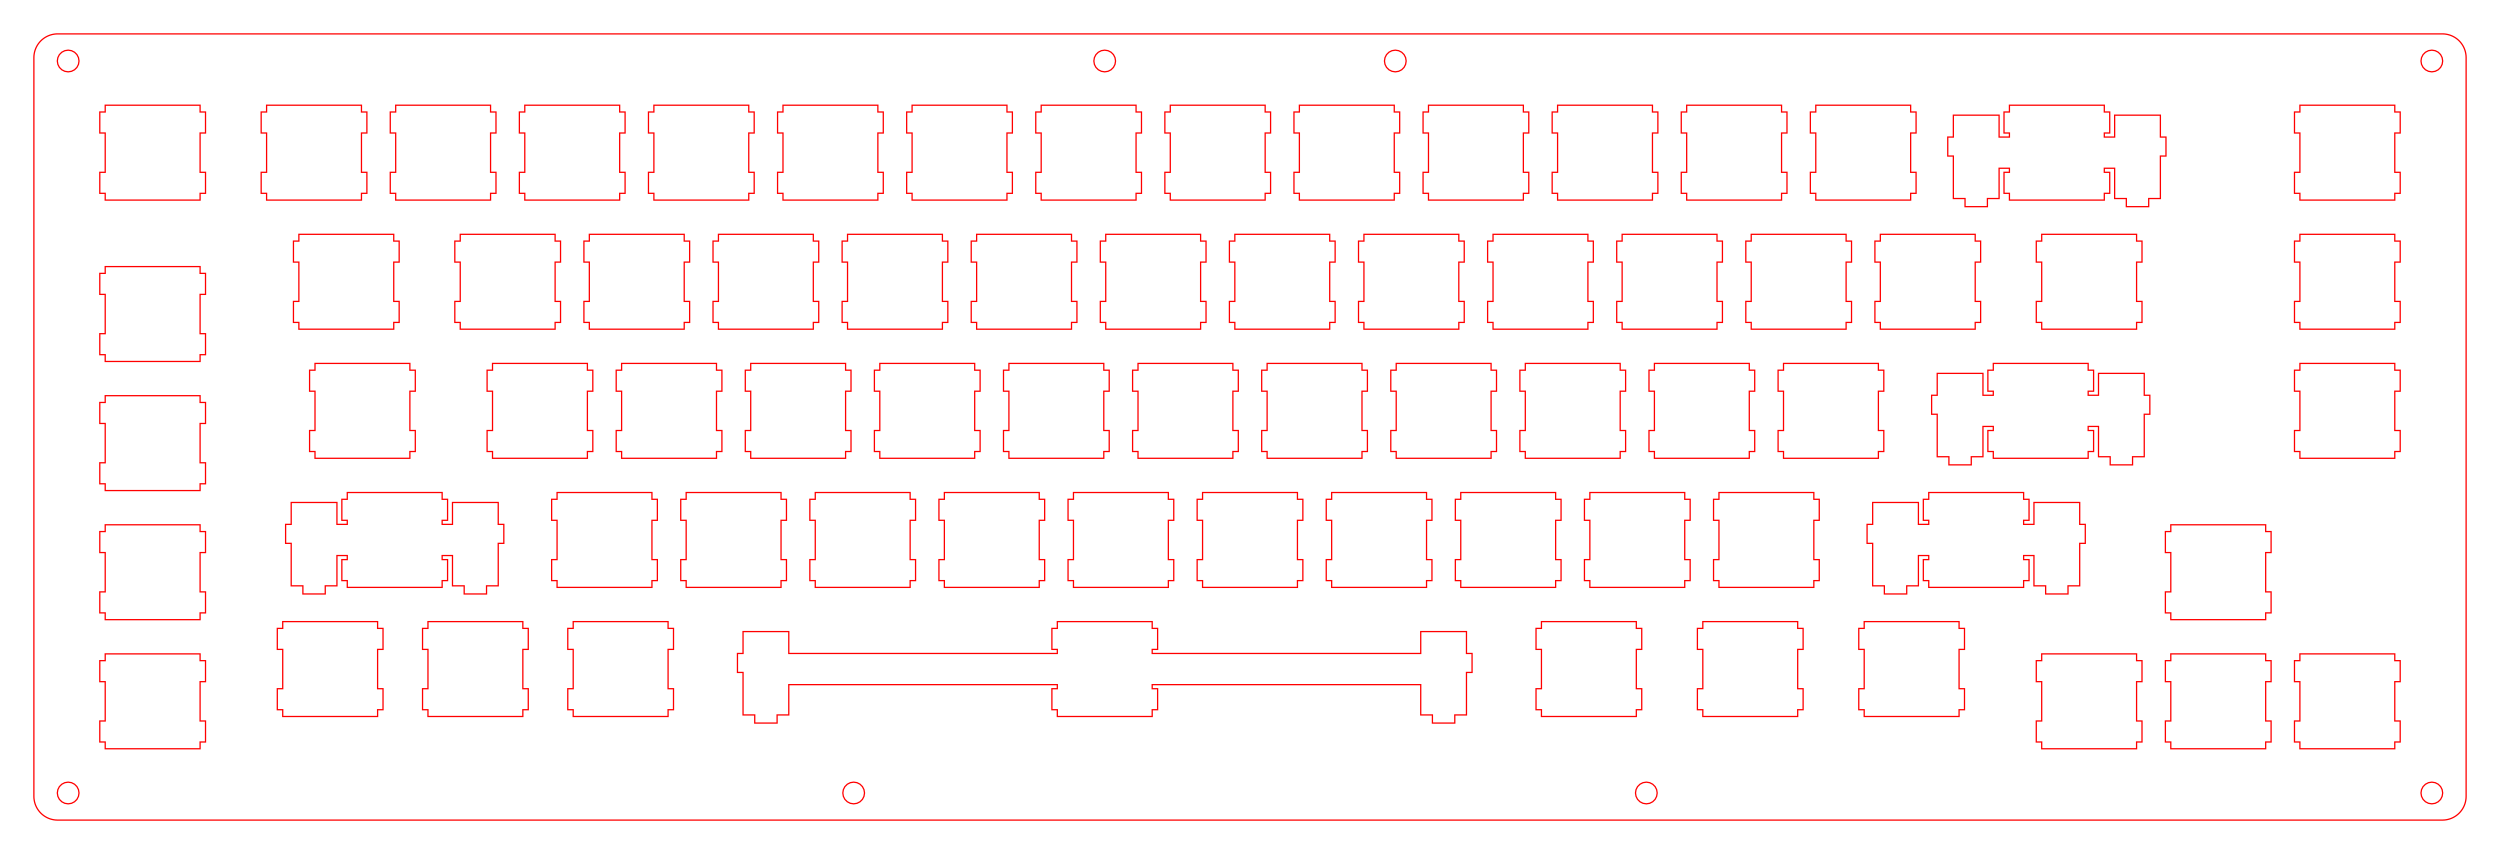 <?xml version="1.0" encoding="UTF-8" standalone="no"?>
<!-- Generated by SVGo -->

<svg
   xmlns:dc="http://purl.org/dc/elements/1.1/"
   xmlns:cc="http://creativecommons.org/ns#"
   xmlns:rdf="http://www.w3.org/1999/02/22-rdf-syntax-ns#"
   xmlns:svg="http://www.w3.org/2000/svg"
   xmlns="http://www.w3.org/2000/svg"
   xmlns:sodipodi="http://sodipodi.sourceforge.net/DTD/sodipodi-0.dtd"
   xmlns:inkscape="http://www.inkscape.org/namespaces/inkscape"
   width="368.902mm"
   height="126.014mm"
   viewBox="0.000 0.000 368.902 126.014"
   version="1.1"
   id="svg4668"
   sodipodi:docname="plate.svg"
   inkscape:version="0.92.1 r15371">
  <defs
     id="defs4672" />
  <sodipodi:namedview
     pagecolor="#ffffff"
     bordercolor="#666666"
     borderopacity="1"
     objecttolerance="10"
     gridtolerance="10"
     guidetolerance="10"
     inkscape:pageopacity="0"
     inkscape:pageshadow="2"
     inkscape:window-width="3000"
     inkscape:window-height="1936"
     id="namedview4670"
     showgrid="false"
     inkscape:zoom="1.1096443"
     inkscape:cx="833.22887"
     inkscape:cy="49.487729"
     inkscape:window-x="0"
     inkscape:window-y="32"
     inkscape:window-maximized="1"
     inkscape:current-layer="svg4668" />
  <polygon
     points="360.402,5.001 360.676,5.011 360.949,5.044 361.219,5.097 361.483,5.172 361.741,5.267 361.990,5.382 362.230,5.516 362.459,5.669 362.675,5.839 362.876,6.026 363.063,6.227 363.233,6.443 363.386,6.672 363.520,6.912 363.635,7.161 363.730,7.419 363.805,7.683 363.858,7.953 363.891,8.226 363.902,8.501 363.902,117.514 363.891,117.789 363.858,118.062 363.805,118.331 363.730,118.596 363.635,118.853 363.520,119.103 363.386,119.343 363.233,119.571 363.063,119.787 362.876,119.989 362.675,120.175 362.459,120.346 362.230,120.498 361.990,120.633 361.741,120.748 361.483,120.843 361.219,120.917 360.949,120.971 360.676,121.003 360.402,121.014 8.501,121.014 8.226,121.003 7.953,120.971 7.683,120.917 7.419,120.843 7.161,120.748 6.912,120.633 6.672,120.498 6.443,120.346 6.227,120.175 6.026,119.989 5.839,119.787 5.669,119.571 5.516,119.343 5.382,119.103 5.267,118.853 5.172,118.596 5.097,118.331 5.044,118.062 5.011,117.789 5.000,117.514 5.001,8.501 5.011,8.226 5.044,7.953 5.097,7.683 5.172,7.419 5.267,7.161 5.382,6.912 5.516,6.672 5.669,6.443 5.839,6.227 6.026,6.026 6.227,5.839 6.443,5.669 6.672,5.516 6.912,5.382 7.161,5.267 7.419,5.172 7.683,5.097 7.953,5.044 8.226,5.011 8.501,5.000"
     style="fill:none;stroke-width:0.05mm;stroke:red"
     id="polygon4506" />
  <polygon
     points="358.607,116.074 358.38,116.52 358.302,117.014 358.38,117.508 358.607,117.954 358.961,118.308 359.407,118.536 359.902,118.614 360.396,118.536 360.842,118.308 361.196,117.954 361.423,117.508 361.502,117.014 361.423,116.52 361.196,116.074 360.842,115.72 360.396,115.492 359.902,115.414 359.407,115.492 358.961,115.72 "
     style="fill:none;stroke:#ff0000;stroke-width:0.05mm"
     id="polygon4508"
     transform="translate(-1.058)" />
  <polygon
     points="242.440,115.492 241.994,115.720 241.640,116.074 241.413,116.520 241.335,117.014 241.413,117.508 241.640,117.954 241.994,118.308 242.440,118.536 242.935,118.614 243.429,118.536 243.875,118.308 244.229,117.954 244.456,117.508 244.535,117.014 244.456,116.520 244.229,116.074 243.875,115.720 243.429,115.492 242.935,115.414"
     style="fill:none;stroke-width:0.05mm;stroke:red"
     id="polygon4510" />
  <polygon
     points="125.473,115.492 125.027,115.720 124.673,116.074 124.446,116.520 124.368,117.014 124.446,117.508 124.673,117.954 125.027,118.308 125.473,118.536 125.968,118.614 126.462,118.536 126.908,118.308 127.262,117.954 127.489,117.508 127.568,117.014 127.489,116.520 127.262,116.074 126.908,115.720 126.462,115.492 125.968,115.414"
     style="fill:none;stroke-width:0.05mm;stroke:red"
     id="polygon4512" />
  <polygon
     points="7.706,116.074 7.479,116.52 7.4,117.014 7.479,117.508 7.706,117.954 8.059,118.308 8.506,118.536 9.001,118.614 9.495,118.536 9.941,118.308 10.295,117.954 10.522,117.508 10.601,117.014 10.522,116.52 10.295,116.074 9.941,115.72 9.495,115.492 9.001,115.414 8.506,115.492 8.059,115.72 "
     style="fill:none;stroke:#ff0000;stroke-width:0.05mm"
     id="polygon4514"
     transform="translate(1.058)" />
  <polygon
     points="15.525,96.488 15.525,97.488 14.725,97.488 14.725,100.588 15.525,100.588 15.525,106.388 14.725,106.388 14.725,109.488 15.525,109.488 15.525,110.488 29.526,110.488 29.526,109.488 30.326,109.488 30.326,106.388 29.526,106.388 29.526,100.588 30.326,100.588 30.326,97.488 29.526,97.488 29.526,96.488"
     style="fill:none;stroke-width:0.05mm;stroke:red"
     id="polygon4516" />
  <polygon
     points="301.275,96.488 301.275,97.488 300.475,97.488 300.475,100.588 301.275,100.588 301.275,106.388 300.475,106.388 300.475,109.488 301.275,109.488 301.275,110.488 315.275,110.488 315.275,109.488 316.075,109.488 316.075,106.388 315.275,106.388 315.275,100.588 316.075,100.588 316.075,97.488 315.275,97.488 315.275,96.488"
     style="fill:none;stroke-width:0.05mm;stroke:red"
     id="polygon4518" />
  <polygon
     points="320.325,96.488 320.325,97.488 319.525,97.488 319.525,100.588 320.325,100.588 320.325,106.388 319.525,106.388 319.525,109.488 320.325,109.488 320.325,110.488 334.325,110.488 334.325,109.488 335.125,109.488 335.125,106.388 334.325,106.388 334.325,100.588 335.125,100.588 335.125,97.488 334.325,97.488 334.325,96.488"
     style="fill:none;stroke-width:0.05mm;stroke:red"
     id="polygon4520" />
  <polygon
     points="339.375,96.488 339.375,97.488 338.575,97.488 338.575,100.588 339.375,100.588 339.375,106.388 338.575,106.388 338.575,109.488 339.375,109.488 339.375,110.488 353.375,110.488 353.375,109.488 354.175,109.488 354.175,106.388 353.375,106.388 353.375,100.588 354.175,100.588 354.175,97.488 353.375,97.488 353.375,96.488"
     style="fill:none;stroke-width:0.05mm;stroke:red"
     id="polygon4522" />
  <polygon
     points="156.019,91.726 156.019,92.726 155.219,92.726 155.219,95.826 156.019,95.826 156.019,96.426 116.394,96.426 116.394,93.196 109.644,93.196 109.644,96.426 108.819,96.426 108.819,99.226 109.644,99.226 109.644,105.496 111.369,105.496 111.369,106.696 114.669,106.696 114.669,105.496 116.394,105.496 116.394,101.026 156.019,101.026 156.019,101.626 155.219,101.626 155.219,104.726 156.019,104.726 156.019,105.726 170.019,105.726 170.019,104.726 170.819,104.726 170.819,101.626 170.019,101.626 170.019,101.026 209.644,101.026 209.644,105.496 211.369,105.496 211.369,106.696 214.669,106.696 214.669,105.496 216.394,105.496 216.394,99.226 217.219,99.226 217.219,96.426 216.394,96.426 216.394,93.196 209.644,93.196 209.644,96.426 170.019,96.426 170.019,95.826 170.819,95.826 170.819,92.726 170.019,92.726 170.019,91.726"
     style="fill:none;stroke-width:0.05mm;stroke:red"
     id="polygon4524" />
  <polygon
     points="41.719,91.726 41.719,92.726 40.919,92.726 40.919,95.826 41.719,95.826 41.719,101.626 40.919,101.626 40.919,104.726 41.719,104.726 41.719,105.726 55.719,105.726 55.719,104.726 56.519,104.726 56.519,101.626 55.719,101.626 55.719,95.826 56.519,95.826 56.519,92.726 55.719,92.726 55.719,91.726"
     style="fill:none;stroke-width:0.05mm;stroke:red"
     id="polygon4526" />
  <polygon
     points="63.151,91.726 63.151,92.726 62.351,92.726 62.351,95.826 63.151,95.826 63.151,101.626 62.351,101.626 62.351,104.726 63.151,104.726 63.151,105.726 77.151,105.726 77.151,104.726 77.951,104.726 77.951,101.626 77.151,101.626 77.151,95.826 77.951,95.826 77.951,92.726 77.151,92.726 77.151,91.726"
     style="fill:none;stroke-width:0.05mm;stroke:red"
     id="polygon4528" />
  <polygon
     points="84.582,91.726 84.582,92.726 83.782,92.726 83.782,95.826 84.582,95.826 84.582,101.626 83.782,101.626 83.782,104.726 84.582,104.726 84.582,105.726 98.582,105.726 98.582,104.726 99.382,104.726 99.382,101.626 98.582,101.626 98.582,95.826 99.382,95.826 99.382,92.726 98.582,92.726 98.582,91.726"
     style="fill:none;stroke-width:0.05mm;stroke:red"
     id="polygon4530" />
  <polygon
     points="227.457,91.726 227.457,92.726 226.657,92.726 226.657,95.826 227.457,95.826 227.457,101.626 226.657,101.626 226.657,104.726 227.457,104.726 227.457,105.726 241.457,105.726 241.457,104.726 242.257,104.726 242.257,101.626 241.457,101.626 241.457,95.826 242.257,95.826 242.257,92.726 241.457,92.726 241.457,91.726"
     style="fill:none;stroke-width:0.05mm;stroke:red"
     id="polygon4532" />
  <polygon
     points="251.269,91.726 251.269,92.726 250.469,92.726 250.469,95.826 251.269,95.826 251.269,101.626 250.469,101.626 250.469,104.726 251.269,104.726 251.269,105.726 265.269,105.726 265.269,104.726 266.069,104.726 266.069,101.626 265.269,101.626 265.269,95.826 266.069,95.826 266.069,92.726 265.269,92.726 265.269,91.726"
     style="fill:none;stroke-width:0.05mm;stroke:red"
     id="polygon4534" />
  <polygon
     points="275.082,91.726 275.082,92.726 274.282,92.726 274.282,95.826 275.082,95.826 275.082,101.626 274.282,101.626 274.282,104.726 275.082,104.726 275.082,105.726 289.082,105.726 289.082,104.726 289.882,104.726 289.882,101.626 289.082,101.626 289.082,95.826 289.882,95.826 289.882,92.726 289.082,92.726 289.082,91.726"
     style="fill:none;stroke-width:0.05mm;stroke:red"
     id="polygon4536" />
  <polygon
     points="15.525,77.438 15.525,78.438 14.725,78.438 14.725,81.538 15.525,81.538 15.525,87.338 14.725,87.338 14.725,90.438 15.525,90.438 15.525,91.438 29.526,91.438 29.526,90.438 30.326,90.438 30.326,87.338 29.526,87.338 29.526,81.538 30.326,81.538 30.326,78.438 29.526,78.438 29.526,77.438"
     style="fill:none;stroke-width:0.05mm;stroke:red"
     id="polygon4538" />
  <polygon
     points="320.325,77.438 320.325,78.438 319.525,78.438 319.525,81.538 320.325,81.538 320.325,87.338 319.525,87.338 319.525,90.438 320.325,90.438 320.325,91.438 334.325,91.438 334.325,90.438 335.125,90.438 335.125,87.338 334.325,87.338 334.325,81.538 335.125,81.538 335.125,78.438 334.325,78.438 334.325,77.438"
     style="fill:none;stroke-width:0.05mm;stroke:red"
     id="polygon4540" />
  <polygon
     points="51.244,72.676 51.244,73.676 50.444,73.676 50.444,76.776 51.244,76.776 51.244,77.376 49.719,77.376 49.719,74.146 42.969,74.146 42.969,77.376 42.144,77.376 42.144,80.176 42.969,80.176 42.969,86.446 44.694,86.446 44.694,87.646 47.994,87.646 47.994,86.446 49.719,86.446 49.719,81.976 51.244,81.976 51.244,82.576 50.444,82.576 50.444,85.676 51.244,85.676 51.244,86.676 65.243,86.676 65.243,85.676 66.044,85.676 66.044,82.576 65.243,82.576 65.243,81.976 66.769,81.976 66.769,86.446 68.494,86.446 68.494,87.646 71.794,87.646 71.794,86.446 73.519,86.446 73.519,80.176 74.344,80.176 74.344,77.376 73.519,77.376 73.519,74.146 66.769,74.146 66.769,77.376 65.243,77.376 65.243,76.776 66.044,76.776 66.044,73.676 65.243,73.676 65.243,72.676"
     style="fill:none;stroke-width:0.05mm;stroke:red"
     id="polygon4542" />
  <polygon
     points="284.607,72.676 284.607,73.676 283.807,73.676 283.807,76.776 284.607,76.776 284.607,77.376 283.082,77.376 283.082,74.146 276.332,74.146 276.332,77.376 275.507,77.376 275.507,80.176 276.332,80.176 276.332,86.446 278.057,86.446 278.057,87.646 281.357,87.646 281.357,86.446 283.082,86.446 283.082,81.976 284.607,81.976 284.607,82.576 283.807,82.576 283.807,85.676 284.607,85.676 284.607,86.676 298.607,86.676 298.607,85.676 299.407,85.676 299.407,82.576 298.607,82.576 298.607,81.976 300.132,81.976 300.132,86.446 301.857,86.446 301.857,87.646 305.157,87.646 305.157,86.446 306.882,86.446 306.882,80.176 307.707,80.176 307.707,77.376 306.882,77.376 306.882,74.146 300.132,74.146 300.132,77.376 298.607,77.376 298.607,76.776 299.407,76.776 299.407,73.676 298.607,73.676 298.607,72.676"
     style="fill:none;stroke-width:0.05mm;stroke:red"
     id="polygon4544" />
  <polygon
     points="82.201,72.676 82.201,73.676 81.401,73.676 81.401,76.776 82.201,76.776 82.201,82.576 81.401,82.576 81.401,85.676 82.201,85.676 82.201,86.676 96.201,86.676 96.201,85.676 97.001,85.676 97.001,82.576 96.201,82.576 96.201,76.776 97.001,76.776 97.001,73.676 96.201,73.676 96.201,72.676"
     style="fill:none;stroke-width:0.05mm;stroke:red"
     id="polygon4546" />
  <polygon
     points="101.251,72.676 101.251,73.676 100.451,73.676 100.451,76.776 101.251,76.776 101.251,82.576 100.451,82.576 100.451,85.676 101.251,85.676 101.251,86.676 115.251,86.676 115.251,85.676 116.051,85.676 116.051,82.576 115.251,82.576 115.251,76.776 116.051,76.776 116.051,73.676 115.251,73.676 115.251,72.676"
     style="fill:none;stroke-width:0.05mm;stroke:red"
     id="polygon4548" />
  <polygon
     points="120.301,72.676 120.301,73.676 119.501,73.676 119.501,76.776 120.301,76.776 120.301,82.576 119.501,82.576 119.501,85.676 120.301,85.676 120.301,86.676 134.301,86.676 134.301,85.676 135.101,85.676 135.101,82.576 134.301,82.576 134.301,76.776 135.101,76.776 135.101,73.676 134.301,73.676 134.301,72.676"
     style="fill:none;stroke-width:0.05mm;stroke:red"
     id="polygon4550" />
  <polygon
     points="139.351,72.676 139.351,73.676 138.551,73.676 138.551,76.776 139.351,76.776 139.351,82.576 138.551,82.576 138.551,85.676 139.351,85.676 139.351,86.676 153.351,86.676 153.351,85.676 154.151,85.676 154.151,82.576 153.351,82.576 153.351,76.776 154.151,76.776 154.151,73.676 153.351,73.676 153.351,72.676"
     style="fill:none;stroke-width:0.05mm;stroke:red"
     id="polygon4552" />
  <polygon
     points="158.401,72.676 158.401,73.676 157.601,73.676 157.601,76.776 158.401,76.776 158.401,82.576 157.601,82.576 157.601,85.676 158.401,85.676 158.401,86.676 172.401,86.676 172.401,85.676 173.201,85.676 173.201,82.576 172.401,82.576 172.401,76.776 173.201,76.776 173.201,73.676 172.401,73.676 172.401,72.676"
     style="fill:none;stroke-width:0.05mm;stroke:red"
     id="polygon4554" />
  <polygon
     points="177.451,72.676 177.451,73.676 176.651,73.676 176.651,76.776 177.451,76.776 177.451,82.576 176.651,82.576 176.651,85.676 177.451,85.676 177.451,86.676 191.451,86.676 191.451,85.676 192.251,85.676 192.251,82.576 191.451,82.576 191.451,76.776 192.251,76.776 192.251,73.676 191.451,73.676 191.451,72.676"
     style="fill:none;stroke-width:0.05mm;stroke:red"
     id="polygon4556" />
  <polygon
     points="196.501,72.676 196.501,73.676 195.701,73.676 195.701,76.776 196.501,76.776 196.501,82.576 195.701,82.576 195.701,85.676 196.501,85.676 196.501,86.676 210.501,86.676 210.501,85.676 211.301,85.676 211.301,82.576 210.501,82.576 210.501,76.776 211.301,76.776 211.301,73.676 210.501,73.676 210.501,72.676"
     style="fill:none;stroke-width:0.05mm;stroke:red"
     id="polygon4558" />
  <polygon
     points="215.551,72.676 215.551,73.676 214.751,73.676 214.751,76.776 215.551,76.776 215.551,82.576 214.751,82.576 214.751,85.676 215.551,85.676 215.551,86.676 229.551,86.676 229.551,85.676 230.351,85.676 230.351,82.576 229.551,82.576 229.551,76.776 230.351,76.776 230.351,73.676 229.551,73.676 229.551,72.676"
     style="fill:none;stroke-width:0.05mm;stroke:red"
     id="polygon4560" />
  <polygon
     points="234.601,72.676 234.601,73.676 233.801,73.676 233.801,76.776 234.601,76.776 234.601,82.576 233.801,82.576 233.801,85.676 234.601,85.676 234.601,86.676 248.601,86.676 248.601,85.676 249.401,85.676 249.401,82.576 248.601,82.576 248.601,76.776 249.401,76.776 249.401,73.676 248.601,73.676 248.601,72.676"
     style="fill:none;stroke-width:0.05mm;stroke:red"
     id="polygon4562" />
  <polygon
     points="253.651,72.676 253.651,73.676 252.851,73.676 252.851,76.776 253.651,76.776 253.651,82.576 252.851,82.576 252.851,85.676 253.651,85.676 253.651,86.676 267.651,86.676 267.651,85.676 268.451,85.676 268.451,82.576 267.651,82.576 267.651,76.776 268.451,76.776 268.451,73.676 267.651,73.676 267.651,72.676"
     style="fill:none;stroke-width:0.05mm;stroke:red"
     id="polygon4564" />
  <polygon
     points="15.525,58.388 15.525,59.388 14.725,59.388 14.725,62.488 15.525,62.488 15.525,68.288 14.725,68.288 14.725,71.388 15.525,71.388 15.525,72.388 29.526,72.388 29.526,71.388 30.326,71.388 30.326,68.288 29.526,68.288 29.526,62.488 30.326,62.488 30.326,59.388 29.526,59.388 29.526,58.388"
     style="fill:none;stroke-width:0.05mm;stroke:red"
     id="polygon4566" />
  <polygon
     points="294.132,53.626 294.132,54.626 293.332,54.626 293.332,57.726 294.132,57.726 294.132,58.326 292.607,58.326 292.607,55.096 285.857,55.096 285.857,58.326 285.032,58.326 285.032,61.126 285.857,61.126 285.857,67.396 287.582,67.396 287.582,68.596 290.882,68.596 290.882,67.396 292.607,67.396 292.607,62.926 294.132,62.926 294.132,63.526 293.332,63.526 293.332,66.626 294.132,66.626 294.132,67.626 308.132,67.626 308.132,66.626 308.932,66.626 308.932,63.526 308.132,63.526 308.132,62.926 309.657,62.926 309.657,67.396 311.382,67.396 311.382,68.596 314.682,68.596 314.682,67.396 316.407,67.396 316.407,61.126 317.232,61.126 317.232,58.326 316.407,58.326 316.407,55.096 309.657,55.096 309.657,58.326 308.132,58.326 308.132,57.726 308.932,57.726 308.932,54.626 308.132,54.626 308.132,53.626"
     style="fill:none;stroke-width:0.05mm;stroke:red"
     id="polygon4568" />
  <polygon
     points="46.482,53.626 46.482,54.626 45.682,54.626 45.682,57.726 46.482,57.726 46.482,63.526 45.682,63.526 45.682,66.626 46.482,66.626 46.482,67.626 60.482,67.626 60.482,66.626 61.282,66.626 61.282,63.526 60.482,63.526 60.482,57.726 61.282,57.726 61.282,54.626 60.482,54.626 60.482,53.626"
     style="fill:none;stroke-width:0.05mm;stroke:red"
     id="polygon4570" />
  <polygon
     points="72.676,53.626 72.676,54.626 71.876,54.626 71.876,57.726 72.676,57.726 72.676,63.526 71.876,63.526 71.876,66.626 72.676,66.626 72.676,67.626 86.676,67.626 86.676,66.626 87.476,66.626 87.476,63.526 86.676,63.526 86.676,57.726 87.476,57.726 87.476,54.626 86.676,54.626 86.676,53.626"
     style="fill:none;stroke-width:0.05mm;stroke:red"
     id="polygon4572" />
  <polygon
     points="91.726,53.626 91.726,54.626 90.926,54.626 90.926,57.726 91.726,57.726 91.726,63.526 90.926,63.526 90.926,66.626 91.726,66.626 91.726,67.626 105.726,67.626 105.726,66.626 106.526,66.626 106.526,63.526 105.726,63.526 105.726,57.726 106.526,57.726 106.526,54.626 105.726,54.626 105.726,53.626"
     style="fill:none;stroke-width:0.05mm;stroke:red"
     id="polygon4574" />
  <polygon
     points="110.776,53.626 110.776,54.626 109.976,54.626 109.976,57.726 110.776,57.726 110.776,63.526 109.976,63.526 109.976,66.626 110.776,66.626 110.776,67.626 124.776,67.626 124.776,66.626 125.576,66.626 125.576,63.526 124.776,63.526 124.776,57.726 125.576,57.726 125.576,54.626 124.776,54.626 124.776,53.626"
     style="fill:none;stroke-width:0.05mm;stroke:red"
     id="polygon4576" />
  <polygon
     points="129.825,53.626 129.825,54.626 129.026,54.626 129.026,57.726 129.825,57.726 129.825,63.526 129.026,63.526 129.026,66.626 129.825,66.626 129.825,67.626 143.826,67.626 143.826,66.626 144.626,66.626 144.626,63.526 143.826,63.526 143.826,57.726 144.626,57.726 144.626,54.626 143.826,54.626 143.826,53.626"
     style="fill:none;stroke-width:0.05mm;stroke:red"
     id="polygon4578" />
  <polygon
     points="148.876,53.626 148.876,54.626 148.076,54.626 148.076,57.726 148.876,57.726 148.876,63.526 148.076,63.526 148.076,66.626 148.876,66.626 148.876,67.626 162.876,67.626 162.876,66.626 163.676,66.626 163.676,63.526 162.876,63.526 162.876,57.726 163.676,57.726 163.676,54.626 162.876,54.626 162.876,53.626"
     style="fill:none;stroke-width:0.05mm;stroke:red"
     id="polygon4580" />
  <polygon
     points="167.926,53.626 167.926,54.626 167.126,54.626 167.126,57.726 167.926,57.726 167.926,63.526 167.126,63.526 167.126,66.626 167.926,66.626 167.926,67.626 181.926,67.626 181.926,66.626 182.726,66.626 182.726,63.526 181.926,63.526 181.926,57.726 182.726,57.726 182.726,54.626 181.926,54.626 181.926,53.626"
     style="fill:none;stroke-width:0.05mm;stroke:red"
     id="polygon4582" />
  <polygon
     points="186.976,53.626 186.976,54.626 186.176,54.626 186.176,57.726 186.976,57.726 186.976,63.526 186.176,63.526 186.176,66.626 186.976,66.626 186.976,67.626 200.976,67.626 200.976,66.626 201.776,66.626 201.776,63.526 200.976,63.526 200.976,57.726 201.776,57.726 201.776,54.626 200.976,54.626 200.976,53.626"
     style="fill:none;stroke-width:0.05mm;stroke:red"
     id="polygon4584" />
  <polygon
     points="206.026,53.626 206.026,54.626 205.226,54.626 205.226,57.726 206.026,57.726 206.026,63.526 205.226,63.526 205.226,66.626 206.026,66.626 206.026,67.626 220.026,67.626 220.026,66.626 220.826,66.626 220.826,63.526 220.026,63.526 220.026,57.726 220.826,57.726 220.826,54.626 220.026,54.626 220.026,53.626"
     style="fill:none;stroke-width:0.05mm;stroke:red"
     id="polygon4586" />
  <polygon
     points="225.076,53.626 225.076,54.626 224.276,54.626 224.276,57.726 225.076,57.726 225.076,63.526 224.276,63.526 224.276,66.626 225.076,66.626 225.076,67.626 239.076,67.626 239.076,66.626 239.876,66.626 239.876,63.526 239.076,63.526 239.076,57.726 239.876,57.726 239.876,54.626 239.076,54.626 239.076,53.626"
     style="fill:none;stroke-width:0.05mm;stroke:red"
     id="polygon4588" />
  <polygon
     points="244.126,53.626 244.126,54.626 243.326,54.626 243.326,57.726 244.126,57.726 244.126,63.526 243.326,63.526 243.326,66.626 244.126,66.626 244.126,67.626 258.126,67.626 258.126,66.626 258.926,66.626 258.926,63.526 258.126,63.526 258.126,57.726 258.926,57.726 258.926,54.626 258.126,54.626 258.126,53.626"
     style="fill:none;stroke-width:0.05mm;stroke:red"
     id="polygon4590" />
  <polygon
     points="263.176,53.626 263.176,54.626 262.376,54.626 262.376,57.726 263.176,57.726 263.176,63.526 262.376,63.526 262.376,66.626 263.176,66.626 263.176,67.626 277.176,67.626 277.176,66.626 277.976,66.626 277.976,63.526 277.176,63.526 277.176,57.726 277.976,57.726 277.976,54.626 277.176,54.626 277.176,53.626"
     style="fill:none;stroke-width:0.05mm;stroke:red"
     id="polygon4592" />
  <polygon
     points="339.376,53.626 339.376,54.626 338.576,54.626 338.576,57.726 339.376,57.726 339.376,63.526 338.576,63.526 338.576,66.626 339.376,66.626 339.376,67.626 353.376,67.626 353.376,66.626 354.176,66.626 354.176,63.526 353.376,63.526 353.376,57.726 354.176,57.726 354.176,54.626 353.376,54.626 353.376,53.626"
     style="fill:none;stroke-width:0.05mm;stroke:red"
     id="polygon4594" />
  <polygon
     points="15.525,39.338 15.525,40.338 14.725,40.338 14.725,43.438 15.525,43.438 15.525,49.238 14.725,49.238 14.725,52.338 15.525,52.338 15.525,53.338 29.526,53.338 29.526,52.338 30.326,52.338 30.326,49.238 29.526,49.238 29.526,43.438 30.326,43.438 30.326,40.338 29.526,40.338 29.526,39.338"
     style="fill:none;stroke-width:0.05mm;stroke:red"
     id="polygon4596" />
  <polygon
     points="44.101,34.576 44.101,35.576 43.301,35.576 43.301,38.676 44.101,38.676 44.101,44.476 43.301,44.476 43.301,47.576 44.101,47.576 44.101,48.576 58.101,48.576 58.101,47.576 58.901,47.576 58.901,44.476 58.101,44.476 58.101,38.676 58.901,38.676 58.901,35.576 58.101,35.576 58.101,34.576"
     style="fill:none;stroke-width:0.05mm;stroke:red"
     id="polygon4598" />
  <polygon
     points="67.913,34.576 67.913,35.576 67.113,35.576 67.113,38.676 67.913,38.676 67.913,44.476 67.113,44.476 67.113,47.576 67.913,47.576 67.913,48.576 81.913,48.576 81.913,47.576 82.713,47.576 82.713,44.476 81.913,44.476 81.913,38.676 82.713,38.676 82.713,35.576 81.913,35.576 81.913,34.576"
     style="fill:none;stroke-width:0.05mm;stroke:red"
     id="polygon4600" />
  <polygon
     points="86.963,34.576 86.963,35.576 86.163,35.576 86.163,38.676 86.963,38.676 86.963,44.476 86.163,44.476 86.163,47.576 86.963,47.576 86.963,48.576 100.963,48.576 100.963,47.576 101.763,47.576 101.763,44.476 100.963,44.476 100.963,38.676 101.763,38.676 101.763,35.576 100.963,35.576 100.963,34.576"
     style="fill:none;stroke-width:0.05mm;stroke:red"
     id="polygon4602" />
  <polygon
     points="106.013,34.576 106.013,35.576 105.213,35.576 105.213,38.676 106.013,38.676 106.013,44.476 105.213,44.476 105.213,47.576 106.013,47.576 106.013,48.576 120.013,48.576 120.013,47.576 120.813,47.576 120.813,44.476 120.013,44.476 120.013,38.676 120.813,38.676 120.813,35.576 120.013,35.576 120.013,34.576"
     style="fill:none;stroke-width:0.05mm;stroke:red"
     id="polygon4604" />
  <polygon
     points="125.063,34.576 125.063,35.576 124.263,35.576 124.263,38.676 125.063,38.676 125.063,44.476 124.263,44.476 124.263,47.576 125.063,47.576 125.063,48.576 139.063,48.576 139.063,47.576 139.863,47.576 139.863,44.476 139.063,44.476 139.063,38.676 139.863,38.676 139.863,35.576 139.063,35.576 139.063,34.576"
     style="fill:none;stroke-width:0.05mm;stroke:red"
     id="polygon4606" />
  <polygon
     points="144.113,34.576 144.113,35.576 143.313,35.576 143.313,38.676 144.113,38.676 144.113,44.476 143.313,44.476 143.313,47.576 144.113,47.576 144.113,48.576 158.113,48.576 158.113,47.576 158.913,47.576 158.913,44.476 158.113,44.476 158.113,38.676 158.913,38.676 158.913,35.576 158.113,35.576 158.113,34.576"
     style="fill:none;stroke-width:0.05mm;stroke:red"
     id="polygon4608" />
  <polygon
     points="163.163,34.576 163.163,35.576 162.363,35.576 162.363,38.676 163.163,38.676 163.163,44.476 162.363,44.476 162.363,47.576 163.163,47.576 163.163,48.576 177.163,48.576 177.163,47.576 177.963,47.576 177.963,44.476 177.163,44.476 177.163,38.676 177.963,38.676 177.963,35.576 177.163,35.576 177.163,34.576"
     style="fill:none;stroke-width:0.05mm;stroke:red"
     id="polygon4610" />
  <polygon
     points="182.213,34.576 182.213,35.576 181.413,35.576 181.413,38.676 182.213,38.676 182.213,44.476 181.413,44.476 181.413,47.576 182.213,47.576 182.213,48.576 196.213,48.576 196.213,47.576 197.013,47.576 197.013,44.476 196.213,44.476 196.213,38.676 197.013,38.676 197.013,35.576 196.213,35.576 196.213,34.576"
     style="fill:none;stroke-width:0.05mm;stroke:red"
     id="polygon4612" />
  <polygon
     points="201.263,34.576 201.263,35.576 200.463,35.576 200.463,38.676 201.263,38.676 201.263,44.476 200.463,44.476 200.463,47.576 201.263,47.576 201.263,48.576 215.263,48.576 215.263,47.576 216.063,47.576 216.063,44.476 215.263,44.476 215.263,38.676 216.063,38.676 216.063,35.576 215.263,35.576 215.263,34.576"
     style="fill:none;stroke-width:0.05mm;stroke:red"
     id="polygon4614" />
  <polygon
     points="220.313,34.576 220.313,35.576 219.513,35.576 219.513,38.676 220.313,38.676 220.313,44.476 219.513,44.476 219.513,47.576 220.313,47.576 220.313,48.576 234.313,48.576 234.313,47.576 235.113,47.576 235.113,44.476 234.313,44.476 234.313,38.676 235.113,38.676 235.113,35.576 234.313,35.576 234.313,34.576"
     style="fill:none;stroke-width:0.05mm;stroke:red"
     id="polygon4616" />
  <polygon
     points="239.363,34.576 239.363,35.576 238.563,35.576 238.563,38.676 239.363,38.676 239.363,44.476 238.563,44.476 238.563,47.576 239.363,47.576 239.363,48.576 253.363,48.576 253.363,47.576 254.163,47.576 254.163,44.476 253.363,44.476 253.363,38.676 254.163,38.676 254.163,35.576 253.363,35.576 253.363,34.576"
     style="fill:none;stroke-width:0.05mm;stroke:red"
     id="polygon4618" />
  <polygon
     points="258.412,34.576 258.412,35.576 257.613,35.576 257.613,38.676 258.412,38.676 258.412,44.476 257.613,44.476 257.613,47.576 258.412,47.576 258.412,48.576 272.413,48.576 272.413,47.576 273.213,47.576 273.213,44.476 272.413,44.476 272.413,38.676 273.213,38.676 273.213,35.576 272.413,35.576 272.413,34.576"
     style="fill:none;stroke-width:0.05mm;stroke:red"
     id="polygon4620" />
  <polygon
     points="277.463,34.576 277.463,35.576 276.663,35.576 276.663,38.676 277.463,38.676 277.463,44.476 276.663,44.476 276.663,47.576 277.463,47.576 277.463,48.576 291.463,48.576 291.463,47.576 292.263,47.576 292.263,44.476 291.463,44.476 291.463,38.676 292.263,38.676 292.263,35.576 291.463,35.576 291.463,34.576"
     style="fill:none;stroke-width:0.05mm;stroke:red"
     id="polygon4622" />
  <polygon
     points="301.276,34.576 301.276,35.576 300.476,35.576 300.476,38.676 301.276,38.676 301.276,44.476 300.476,44.476 300.476,47.576 301.276,47.576 301.276,48.576 315.276,48.576 315.276,47.576 316.076,47.576 316.076,44.476 315.276,44.476 315.276,38.676 316.076,38.676 316.076,35.576 315.276,35.576 315.276,34.576"
     style="fill:none;stroke-width:0.05mm;stroke:red"
     id="polygon4624" />
  <polygon
     points="339.376,34.576 339.376,35.576 338.576,35.576 338.576,38.676 339.376,38.676 339.376,44.476 338.576,44.476 338.576,47.576 339.376,47.576 339.376,48.576 353.376,48.576 353.376,47.576 354.176,47.576 354.176,44.476 353.376,44.476 353.376,38.676 354.176,38.676 354.176,35.576 353.376,35.576 353.376,34.576"
     style="fill:none;stroke-width:0.05mm;stroke:red"
     id="polygon4626" />
  <polygon
     points="296.513,15.525 296.513,16.526 295.713,16.526 295.713,19.626 296.513,19.626 296.513,20.225 294.988,20.225 294.988,16.995 288.238,16.995 288.238,20.225 287.413,20.225 287.413,23.026 288.238,23.026 288.238,29.295 289.963,29.295 289.963,30.495 293.263,30.495 293.263,29.295 294.988,29.295 294.988,24.826 296.513,24.826 296.513,25.425 295.713,25.425 295.713,28.526 296.513,28.526 296.513,29.526 310.513,29.526 310.513,28.526 311.313,28.526 311.313,25.425 310.513,25.425 310.513,24.826 312.038,24.826 312.038,29.295 313.763,29.295 313.763,30.495 317.063,30.495 317.063,29.295 318.788,29.295 318.788,23.026 319.613,23.026 319.613,20.225 318.788,20.225 318.788,16.995 312.038,16.995 312.038,20.225 310.513,20.225 310.513,19.626 311.313,19.626 311.313,16.526 310.513,16.526 310.513,15.525"
     style="fill:none;stroke-width:0.05mm;stroke:red"
     id="polygon4628" />
  <polygon
     points="15.525,15.525 15.525,16.526 14.725,16.526 14.725,19.626 15.525,19.626 15.525,25.425 14.725,25.425 14.725,28.526 15.525,28.526 15.525,29.526 29.526,29.526 29.526,28.526 30.326,28.526 30.326,25.425 29.526,25.425 29.526,19.626 30.326,19.626 30.326,16.526 29.526,16.526 29.526,15.525"
     style="fill:none;stroke-width:0.05mm;stroke:red"
     id="polygon4630" />
  <polygon
     points="39.338,15.525 39.338,16.526 38.538,16.526 38.538,19.626 39.338,19.626 39.338,25.425 38.538,25.425 38.538,28.526 39.338,28.526 39.338,29.526 53.338,29.526 53.338,28.526 54.138,28.526 54.138,25.425 53.338,25.425 53.338,19.626 54.138,19.626 54.138,16.526 53.338,16.526 53.338,15.525"
     style="fill:none;stroke-width:0.05mm;stroke:red"
     id="polygon4632" />
  <polygon
     points="58.388,15.525 58.388,16.526 57.588,16.526 57.588,19.626 58.388,19.626 58.388,25.425 57.588,25.425 57.588,28.526 58.388,28.526 58.388,29.526 72.388,29.526 72.388,28.526 73.188,28.526 73.188,25.425 72.388,25.425 72.388,19.626 73.188,19.626 73.188,16.526 72.388,16.526 72.388,15.525"
     style="fill:none;stroke-width:0.05mm;stroke:red"
     id="polygon4634" />
  <polygon
     points="77.438,15.525 77.438,16.526 76.638,16.526 76.638,19.626 77.438,19.626 77.438,25.425 76.638,25.425 76.638,28.526 77.438,28.526 77.438,29.526 91.438,29.526 91.438,28.526 92.238,28.526 92.238,25.425 91.438,25.425 91.438,19.626 92.238,19.626 92.238,16.526 91.438,16.526 91.438,15.525"
     style="fill:none;stroke-width:0.05mm;stroke:red"
     id="polygon4636" />
  <polygon
     points="96.488,15.525 96.488,16.526 95.688,16.526 95.688,19.626 96.488,19.626 96.488,25.425 95.688,25.425 95.688,28.526 96.488,28.526 96.488,29.526 110.488,29.526 110.488,28.526 111.288,28.526 111.288,25.425 110.488,25.425 110.488,19.626 111.288,19.626 111.288,16.526 110.488,16.526 110.488,15.525"
     style="fill:none;stroke-width:0.05mm;stroke:red"
     id="polygon4638" />
  <polygon
     points="115.538,15.525 115.538,16.526 114.738,16.526 114.738,19.626 115.538,19.626 115.538,25.425 114.738,25.425 114.738,28.526 115.538,28.526 115.538,29.526 129.538,29.526 129.538,28.526 130.337,28.526 130.337,25.425 129.538,25.425 129.538,19.626 130.337,19.626 130.337,16.526 129.538,16.526 129.538,15.525"
     style="fill:none;stroke-width:0.05mm;stroke:red"
     id="polygon4640" />
  <polygon
     points="134.588,15.525 134.588,16.526 133.788,16.526 133.788,19.626 134.588,19.626 134.588,25.425 133.788,25.425 133.788,28.526 134.588,28.526 134.588,29.526 148.588,29.526 148.588,28.526 149.388,28.526 149.388,25.425 148.588,25.425 148.588,19.626 149.388,19.626 149.388,16.526 148.588,16.526 148.588,15.525"
     style="fill:none;stroke-width:0.05mm;stroke:red"
     id="polygon4642" />
  <polygon
     points="153.638,15.525 153.638,16.526 152.838,16.526 152.838,19.626 153.638,19.626 153.638,25.425 152.838,25.425 152.838,28.526 153.638,28.526 153.638,29.526 167.638,29.526 167.638,28.526 168.438,28.526 168.438,25.425 167.638,25.425 167.638,19.626 168.438,19.626 168.438,16.526 167.638,16.526 167.638,15.525"
     style="fill:none;stroke-width:0.05mm;stroke:red"
     id="polygon4644" />
  <polygon
     points="172.688,15.525 172.688,16.526 171.888,16.526 171.888,19.626 172.688,19.626 172.688,25.425 171.888,25.425 171.888,28.526 172.688,28.526 172.688,29.526 186.688,29.526 186.688,28.526 187.488,28.526 187.488,25.425 186.688,25.425 186.688,19.626 187.488,19.626 187.488,16.526 186.688,16.526 186.688,15.525"
     style="fill:none;stroke-width:0.05mm;stroke:red"
     id="polygon4646" />
  <polygon
     points="191.738,15.525 191.738,16.526 190.938,16.526 190.938,19.626 191.738,19.626 191.738,25.425 190.938,25.425 190.938,28.526 191.738,28.526 191.738,29.526 205.738,29.526 205.738,28.526 206.538,28.526 206.538,25.425 205.738,25.425 205.738,19.626 206.538,19.626 206.538,16.526 205.738,16.526 205.738,15.525"
     style="fill:none;stroke-width:0.05mm;stroke:red"
     id="polygon4648" />
  <polygon
     points="210.788,15.525 210.788,16.526 209.988,16.526 209.988,19.626 210.788,19.626 210.788,25.425 209.988,25.425 209.988,28.526 210.788,28.526 210.788,29.526 224.788,29.526 224.788,28.526 225.588,28.526 225.588,25.425 224.788,25.425 224.788,19.626 225.588,19.626 225.588,16.526 224.788,16.526 224.788,15.525"
     style="fill:none;stroke-width:0.05mm;stroke:red"
     id="polygon4650" />
  <polygon
     points="229.838,15.525 229.838,16.526 229.038,16.526 229.038,19.626 229.838,19.626 229.838,25.425 229.038,25.425 229.038,28.526 229.838,28.526 229.838,29.526 243.838,29.526 243.838,28.526 244.638,28.526 244.638,25.425 243.838,25.425 243.838,19.626 244.638,19.626 244.638,16.526 243.838,16.526 243.838,15.525"
     style="fill:none;stroke-width:0.05mm;stroke:red"
     id="polygon4652" />
  <polygon
     points="248.888,15.525 248.888,16.526 248.088,16.526 248.088,19.626 248.888,19.626 248.888,25.425 248.088,25.425 248.088,28.526 248.888,28.526 248.888,29.526 262.888,29.526 262.888,28.526 263.688,28.526 263.688,25.425 262.888,25.425 262.888,19.626 263.688,19.626 263.688,16.526 262.888,16.526 262.888,15.525"
     style="fill:none;stroke-width:0.05mm;stroke:red"
     id="polygon4654" />
  <polygon
     points="267.938,15.525 267.938,16.526 267.138,16.526 267.138,19.626 267.938,19.626 267.938,25.425 267.138,25.425 267.138,28.526 267.938,28.526 267.938,29.526 281.938,29.526 281.938,28.526 282.738,28.526 282.738,25.425 281.938,25.425 281.938,19.626 282.738,19.626 282.738,16.526 281.938,16.526 281.938,15.525"
     style="fill:none;stroke-width:0.05mm;stroke:red"
     id="polygon4656" />
  <polygon
     points="339.376,15.525 339.376,16.526 338.576,16.526 338.576,19.626 339.376,19.626 339.376,25.425 338.576,25.425 338.576,28.526 339.376,28.526 339.376,29.526 353.376,29.526 353.376,28.526 354.176,28.526 354.176,25.425 353.376,25.425 353.376,19.626 354.176,19.626 354.176,16.526 353.376,16.526 353.376,15.525"
     style="fill:none;stroke-width:0.05mm;stroke:red"
     id="polygon4658" />
  <polygon
     points="126.462,10.522 126.908,10.295 127.262,9.941 127.489,9.495 127.568,9.001 127.489,8.506 127.262,8.059 126.908,7.706 126.462,7.479 125.968,7.401 125.473,7.479 125.027,7.706 124.673,8.059 124.446,8.506 124.368,9.001 124.446,9.495 124.673,9.941 125.027,10.295 125.473,10.522 125.968,10.601 "
     style="fill:none;stroke:#ff0000;stroke-width:0.05mm"
     id="polygon4660"
     transform="translate(37.042)" />
  <polygon
     points="243.429,10.522 243.875,10.295 244.229,9.941 244.456,9.495 244.535,9.001 244.456,8.506 244.229,8.059 243.875,7.706 243.429,7.479 242.935,7.401 242.44,7.479 241.994,7.706 241.64,8.059 241.413,8.506 241.335,9.001 241.413,9.495 241.64,9.941 241.994,10.295 242.44,10.522 242.935,10.601 "
     style="fill:none;stroke:#ff0000;stroke-width:0.05mm"
     id="polygon4662"
     transform="translate(-37.042)" />
  <polygon
     points="358.607,8.059 358.38,8.506 358.302,9.001 358.38,9.495 358.607,9.941 358.961,10.295 359.407,10.522 359.902,10.601 360.396,10.522 360.842,10.295 361.196,9.941 361.423,9.495 361.502,9.001 361.423,8.506 361.196,8.059 360.842,7.706 360.396,7.479 359.902,7.401 359.407,7.479 358.961,7.706 "
     style="fill:none;stroke:#ff0000;stroke-width:0.05mm"
     id="polygon4664"
     transform="translate(-1.058)" />
  <polygon
     points="7.706,8.059 7.479,8.506 7.4,9.001 7.479,9.495 7.706,9.941 8.059,10.295 8.506,10.522 9.001,10.601 9.495,10.522 9.941,10.295 10.295,9.941 10.522,9.495 10.601,9.001 10.522,8.506 10.295,8.059 9.941,7.706 9.495,7.479 9.001,7.401 8.506,7.479 8.059,7.706 "
     style="fill:none;stroke:#ff0000;stroke-width:0.05mm"
     id="polygon4666"
     transform="translate(1.058)" />
</svg>
